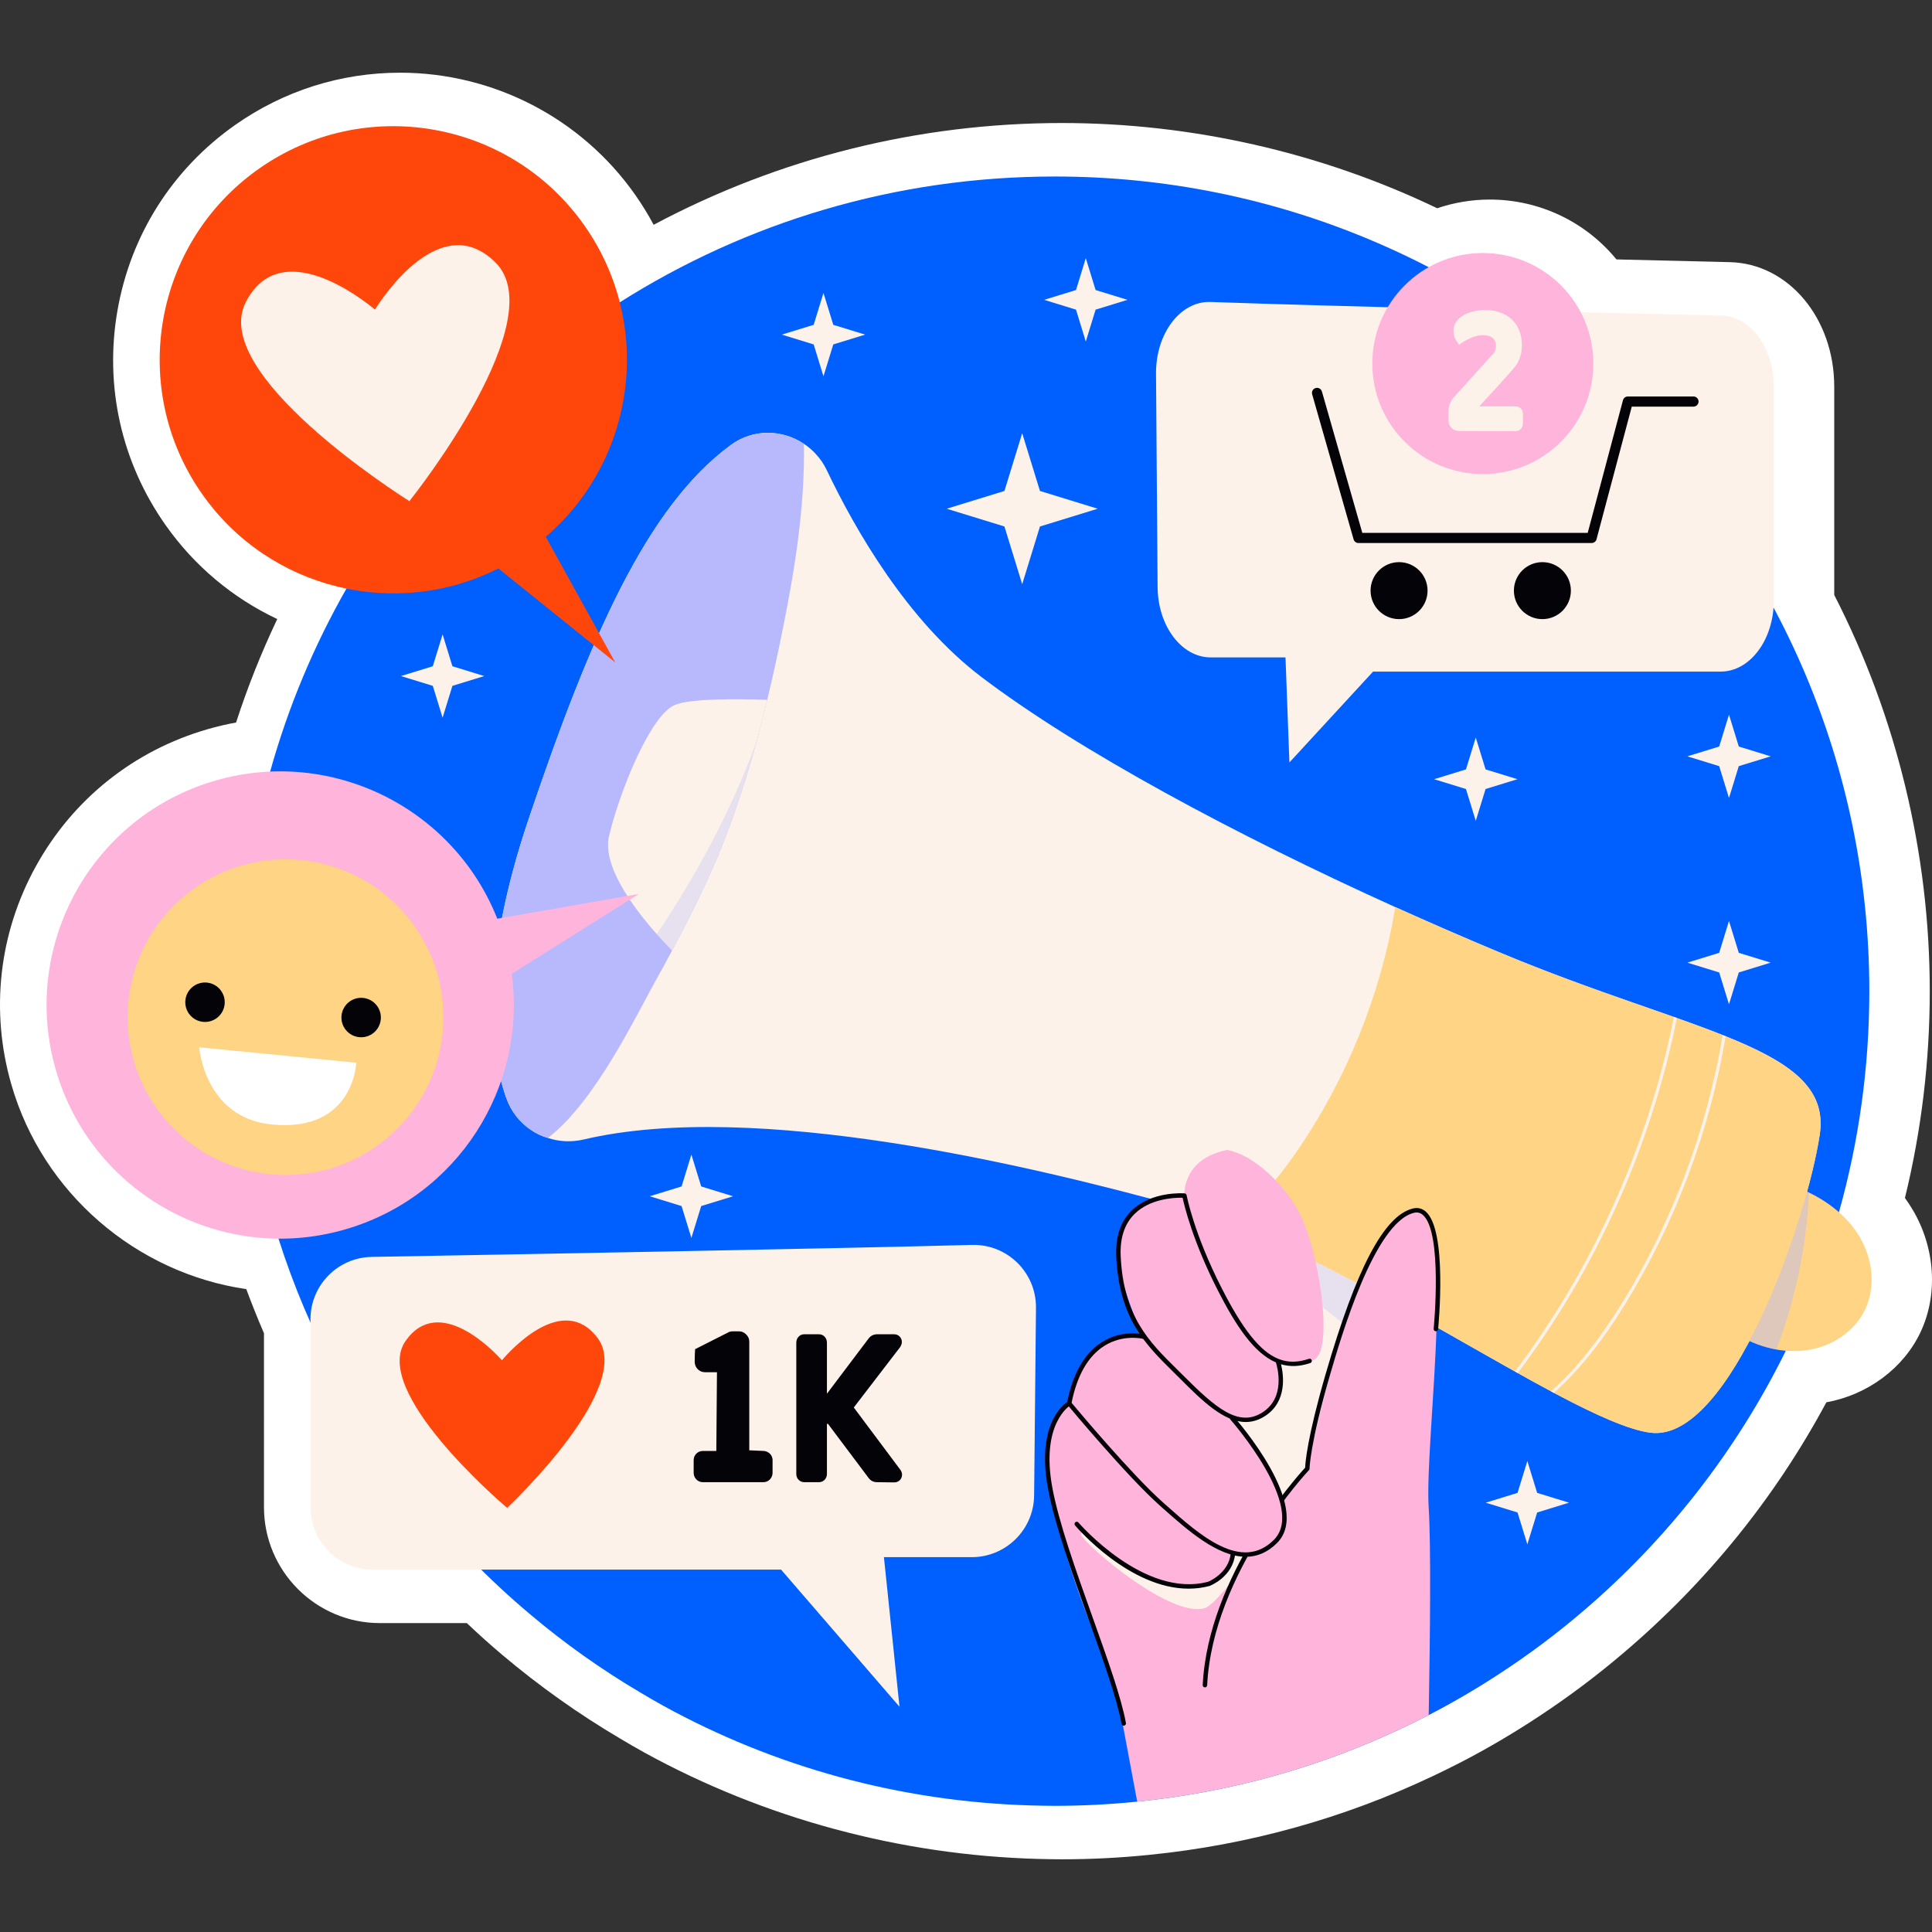 <?xml version="1.0" encoding="UTF-8"?>
<!-- Generator: Adobe Illustrator 25.2.1, SVG Export Plug-In . SVG Version: 6.00 Build 0)  -->
<svg xmlns="http://www.w3.org/2000/svg" xmlns:xlink="http://www.w3.org/1999/xlink" version="1.1" id="Capa_1" x="0px" y="0px" viewBox="0 0 512 512" style="enable-background:new 0 0 512 512;" xml:space="preserve" width="512" height="512">
<rect x="0" y="0" width="512" height="512" fill="#333333" stroke="none"/>
<g>
	<g>
		<g>
			<path style="fill:#FFFFFF;" d="M281.391,492.733c-2.03,0-4.036-0.046-6.041-0.092l-0.265-0.007     c-36.493-0.999-72.504-10.725-104.199-28.125c-2.302-1.282-4.477-2.523-6.652-3.838c-10.863-6.407-21.381-13.876-31.128-22.114     c-3.045-2.56-6.149-5.344-9.392-8.421h-23.053c-16.929,0-30.704-13.774-30.704-30.704V353.33     c-1.691-3.923-3.254-7.83-4.684-11.696c-29.125-4.253-53.943-25.401-62.255-54.2c-5.635-19.524-3.328-40.075,6.493-57.864     c9.821-17.79,25.982-30.69,45.506-36.324c2.488-0.717,5.006-1.308,7.543-1.771c3.042-9.362,6.691-18.526,10.916-27.419     c-11.779-5.556-21.973-14.07-29.602-24.907c-11.699-16.614-16.228-36.791-12.753-56.813c3.476-20.02,14.541-37.489,31.157-49.19     c12.893-9.078,28.021-13.878,43.747-13.878c24.751,0,48.023,12.067,62.256,32.281c1.82,2.586,3.469,5.263,4.943,8.029     c33.153-17.693,70.211-26.974,108.166-26.974c34.399,0,68.643,7.791,99.485,22.587c4.477-1.518,9.189-2.304,13.933-2.304     c13.184,0,25.41,5.914,33.568,15.864c11.837,0.29,22.313,0.542,30.055,0.724c15.509,0.362,27.659,14.851,27.659,32.982v55.212     c16.574,32.286,25.316,68.504,25.316,104.999c0,18.544-2.212,36.945-6.58,54.811c0.731,1.006,1.412,2.034,2.034,3.088     c5.978,10.024,6.806,22.447,2.138,32.385c-4.435,9.544-14.005,16.703-24.988,18.673c-13.622,25.341-31.689,47.663-53.791,66.438     c-7.083,6.036-14.667,11.724-22.529,16.89c-6.735,4.447-13.714,8.543-20.721,12.16c-2.424,1.236-4.784,2.412-7.196,3.545     c-23.641,11.23-48.948,18.272-75.147,20.894C296.945,492.336,289.12,492.733,281.391,492.733z"/>
		</g>
	</g>
	<g>
		<g>
			<g>
				<g>
					<path style="fill:#0060FF;" d="M495.389,262.668c0,20.312-2.811,39.962-8.054,58.597c-3.566,12.754-8.314,25.035-14.077,36.703       c-13.132,26.665-31.624,50.236-54.062,69.296c-6.707,5.716-13.769,11.006-21.138,15.848       c-6.259,4.133-12.754,7.959-19.438,11.407c-2.22,1.134-4.44,2.244-6.707,3.307c-21.776,10.345-45.536,17.123-70.548,19.627       c-7.18,0.732-14.454,1.11-21.823,1.11c-2.007,0-3.991-0.047-5.975-0.094c-35.356-0.968-68.587-10.392-97.708-26.381       c-2.078-1.157-4.11-2.315-6.141-3.543c-10.369-6.117-20.146-13.061-29.31-20.808c-10.982-9.234-21.044-19.579-29.924-30.845       c-16.108-20.241-28.649-43.434-36.679-68.634c-1.818-5.716-3.424-11.526-4.747-17.43c-1.087-4.653-1.984-9.353-2.716-14.124       c-0.968-5.928-1.653-11.927-2.102-18.021c-0.402-5.29-0.591-10.628-0.591-16.013c0-11.549,0.897-22.91,2.669-33.963       c1.299-8.243,3.047-16.32,5.267-24.209c4.771-17.123,11.597-33.373,20.217-48.488c4.723-8.29,9.967-16.249,15.73-23.807       c3.448-4.558,7.086-8.975,10.912-13.25c13.344-14.974,28.767-28.058,45.796-38.828c33.373-21.138,72.909-33.349,115.304-33.349       C398.767,46.774,495.389,143.443,495.389,262.668z"/>
				</g>
			</g>
		</g>
		<g>
			<g>
				<g>
					<path style="fill:#FFB4DC;" d="M372.979,447.498l-75.177,9.235l-2.409-11.266c0,0-12.423-26.24-16.32-47.756       c-2.125-11.549-1.748-21.729,4.275-25.791c0,0,0.803-18.493,19.698-17.69c0,0-11.684-24.075-3.637-32.168       c7.097-7.138,14.478-5.22,14.478-5.22s-0.803-9.66,11.266-12.069c0.024,0,0.071-0.023,0.094-0.023       c12.092-2.173,37.695,37.411,37.695,37.411L372.979,447.498z"/>
				</g>
			</g>
			<g>
				<g>
					<g>
						<g>
							<g>
								<path style="fill:#FCF2E9;" d="M286.571,406.906c2.194,3.587,23.82,21.883,32.683,19.273          c5.651-1.669,30.61-40.394,47.932-68.176c4.175-6.728,7.928-12.815,10.835-17.587c3.887-6.361,6.288-10.358,6.288-10.358          l-27.826-16.143c0,0-2.611,3.223-6.824,8.512c-2.941,3.657-6.665,8.348-10.839,13.606          C317.621,362.754,285.053,404.462,286.571,406.906z"/>
							</g>
						</g>
						<g style="opacity:0.31;">
							<g>
								<path style="fill:#B8B9FD;" d="M338.82,336.034c8.721,8.351,17.87,15.991,28.366,21.97          c4.175-6.728,7.928-12.815,10.835-17.587c-0.365-3.228-1.109-6.242-3.525-8.308c-4.009-3.37-8.851-5.566-13.822-7.166          c-3.479-1.094-7.16-1.958-11.015-2.515C346.718,326.085,342.994,330.777,338.82,336.034z"/>
							</g>
						</g>
					</g>
					<g>
						<g>
							<g>
								<path style="fill:#FCF2E9;" d="M482.257,300.606c-3.448,23.181-23.901,81.715-44.813,79.077          c-18.797-2.362-70.072-39.44-111.399-55.409c-4.525-1.756-8.97-3.263-13.206-4.439          c-39.409-10.876-112.757-28.535-158.148-17.861c-3.251,0.752-6.517,0.604-9.491-0.413c-1.581-0.431-3.098-1.167-4.457-2.095          c-2.983-1.985-5.32-4.908-6.589-8.52c-4.594-13.022-6.826-36.034,5.934-73.876c16.457-48.773,31.475-82.872,53.547-99.114          c5.96-4.423,13.703-4.147,19.408-0.341c1.168,0.771,2.25,1.705,3.217,2.767c1.093,1.178,2.06,2.585,2.805,4.144          c7.533,15.796,21.389,40.018,41.096,54.936c25.718,19.48,67.087,41.703,109.614,60.932          c9.095,4.104,18.237,8.075,27.294,11.864C448.421,273.768,485.706,277.425,482.257,300.606z"/>
							</g>
						</g>
						<g>
							<g>
								<path style="fill:#B8B9FD;" d="M207.494,166.456c-1.281,6.367-2.63,12.728-4.177,18.999          c-3.352,14.107-7.475,27.966-12.99,41.239c-3.643,8.622-7.814,16.985-12.21,25.188c-1.315,2.496-2.662,4.954-4.042,7.408          c-6.04,10.874-16.436,32.716-28.874,42.271c-1.581-0.431-3.098-1.167-4.457-2.095c-2.983-1.985-5.32-4.908-6.589-8.52          c-4.594-13.022-6.826-36.034,5.934-73.876c16.457-48.773,31.475-82.872,53.547-99.114c5.96-4.423,13.703-4.147,19.408-0.341          C213.349,133.876,210.726,150.403,207.494,166.456z"/>
							</g>
						</g>
						<g>
							<g>
								<g>
									<g>
										<path style="fill:#FFD484;" d="M494.326,346.927c-2.671,5.747-8.549,9.695-14.802,10.774            c-2.882,0.511-5.882,0.459-8.766-0.066c-3.325-0.602-6.59-1.821-9.538-3.456c2.838-14.849,10.305-25.133,16.424-38.934            c0.595,0.266,1.157,0.528,1.752,0.794c5.439,2.64,10.341,6.54,13.422,11.746            C496.229,333.507,497.163,340.886,494.326,346.927z"/>
									</g>
								</g>
								<g style="opacity:0.46;">
									<g>
										<path style="fill:#B8B9FD;" d="M470.758,357.636c-3.325-0.602-6.59-1.821-9.538-3.456            c2.838-14.849,10.305-25.133,16.424-38.934c0.595,0.266,1.157,0.528,1.752,0.794            C478.729,330.237,475.825,344.353,470.758,357.636z"/>
									</g>
								</g>
							</g>
							<g>
								<g>
									<path style="fill:#FFD484;" d="M482.257,300.606c-3.448,23.181-23.901,81.715-44.813,79.077           c-5.836-0.71-14.828-4.804-25.66-10.564c-0.229-0.126-0.493-0.256-0.753-0.419c-2.825-1.486-5.772-3.122-8.816-4.836           c-0.23-0.126-0.493-0.255-0.754-0.419c-22.688-12.69-50.826-29.679-75.417-39.17c6.882-5.023,12.594-11.854,17.465-18.905           c13.366-19.376,22.397-41.732,26.266-64.975c9.095,4.104,18.237,8.075,27.294,11.864           c17.48,7.344,33.334,12.594,46.521,17.238c0.267,0.096,0.534,0.19,0.801,0.286c4.37,1.569,8.439,3.038,12.126,4.539           c0.267,0.096,0.534,0.19,0.798,0.32C474.461,281.503,484.085,288.318,482.257,300.606z"/>
								</g>
							</g>
							<g>
								<g>
									<g>
										<path style="fill:#FCF2E9;" d="M457.314,274.64c-4.228,25.142-13.303,49.359-26.73,71.112            c-6.161,9.998-12.293,17.582-18.8,23.367c-0.229-0.126-0.493-0.256-0.753-0.419c6.504-5.751,12.604-13.372,18.837-23.397            c13.386-21.688,22.462-45.905,26.648-70.982C456.784,274.416,457.051,274.511,457.314,274.64z"/>
									</g>
								</g>
								<g>
									<g>
										<path style="fill:#FCF2E9;" d="M444.391,269.781c-6.779,33.905-21.372,66.491-42.175,94.082            c-0.23-0.126-0.493-0.255-0.754-0.419c20.796-27.523,35.39-60.109,42.128-93.949            C443.857,269.591,444.124,269.686,444.391,269.781z"/>
									</g>
								</g>
							</g>
						</g>
						<g>
							<g>
								<g>
									<path style="fill:#FCF2E9;" d="M203.316,185.455c-0.892,3.815-1.85,7.589-2.91,11.353           c-2.761,10.193-6.056,20.196-10.08,29.886c-3.643,8.622-7.814,16.985-12.21,25.188c-1.1-1.109-2.509-2.594-4.064-4.336           c-6.251-7.037-14.518-18.174-12.642-26.037c2.973-12.348,11.095-32.135,17.496-34.719           C183.045,185.09,195.19,185.211,203.316,185.455z"/>
								</g>
							</g>
							<g style="opacity:0.32;">
								<g>
									<path style="fill:#B8B9FD;" d="M200.407,196.808c-2.761,10.193-6.056,20.196-10.08,29.886           c-3.643,8.622-7.814,16.985-12.21,25.188c-1.1-1.109-2.509-2.594-4.064-4.336           C184.683,231.77,193.816,214.707,200.407,196.808z"/>
								</g>
							</g>
						</g>
					</g>
				</g>
				<g>
					<g>
						<g>
							<g>
								<path style="fill:#FF470C;" d="M53.613,130.991c-19.684-27.955-12.98-66.574,14.975-86.258s66.574-12.98,86.258,14.975          c18.513,26.292,13.679,62.012-10.218,82.546l18.431,33.314l-30.985-24.927C105.108,164.261,71.524,156.426,53.613,130.991z"/>
							</g>
						</g>
					</g>
					<g>
						<g>
							<g>
								<path style="fill:#FCF2E9;" d="M131.314,69.571C117,55.323,101.644,78.408,99.366,82.042          c-3.292-2.749-25.05-19.933-34.24-1.949c-9.669,18.925,40.427,50.859,43.3,52.67c0.009,0.053,0.019,0.107,0.019,0.107          s0.035-0.044,0.051-0.063c0.022,0.014,0.071,0.044,0.071,0.044s-0.01-0.054-0.02-0.108          C110.621,130.128,146.372,84.561,131.314,69.571z"/>
							</g>
						</g>
					</g>
				</g>
				<g>
					<g>
						<g>
							<g>
								<path style="fill:#FFB4DC;" d="M91.429,325.818c-32.849,9.48-67.164-9.464-76.644-42.314s9.464-67.164,42.313-76.644          c30.895-8.916,63.08,7.315,74.688,36.605l37.505-6.546l-33.676,21.15C139.688,288.006,121.318,317.192,91.429,325.818z"/>
							</g>
						</g>
					</g>
					<g>
						<g>
							<g>
								
									<ellipse transform="matrix(0.773 -0.635 0.635 0.773 -153.89 109.208)" style="fill:#FFD484;" cx="75.567" cy="269.515" rx="41.821" ry="41.821"/>
							</g>
						</g>
						<g>
							<g>
								<path style="fill:#040308;" d="M90.506,269.148c-0.282,2.873,1.819,5.431,4.692,5.713c2.873,0.282,5.431-1.819,5.713-4.692          c0.282-2.873-1.819-5.431-4.692-5.713C93.346,264.174,90.788,266.275,90.506,269.148z"/>
							</g>
						</g>
						<g>
							<g>
								<path style="fill:#040308;" d="M49.127,265.089c-0.282,2.873,1.819,5.431,4.692,5.713c2.873,0.282,5.431-1.819,5.713-4.692          c0.282-2.873-1.819-5.431-4.692-5.713S49.409,262.216,49.127,265.089z"/>
							</g>
						</g>
						<g>
							<g>
								<path style="fill:#FFFFFF;" d="M94.413,281.625l-41.621-4.083c0,0,1.342,18.699,19.249,20.456          C93.819,300.135,94.413,281.625,94.413,281.625z"/>
							</g>
						</g>
					</g>
				</g>
			</g>
			<g>
				<g>
					<path style="fill:#FFB4DC;" d="M380.77,349.276v0.118c-0.024,0.756-0.047,1.512-0.071,2.291       c-0.543,17.879-2.692,38.639-2.078,47.968c0.614,9.589,0.378,33.798,0,54.865c-2.22,1.134-4.44,2.244-6.707,3.307       c-21.776,10.345-45.536,17.123-70.548,19.627l-4.983-26.665l-0.992-5.314l28.247-19.296c0,0,0.85-2.74,2.622-6.92       c0.874-2.055,1.984-4.44,3.307-7.038c0.047-0.094,0.094-0.189,0.142-0.283c2.385-4.582,5.503-9.778,9.424-14.738       c0.094-0.142,0.189-0.26,0.283-0.378c2.102-2.622,4.417-5.196,6.967-7.558c0.047-0.047,0.071-0.071,0.071-0.071       s4.039-19.863,9.967-38.19c1.181-3.661,2.456-7.251,3.755-10.628c0.023,0,0.023-0.024,0.023-0.024       c0.189-0.496,0.378-0.968,0.567-1.464c0.567-1.37,1.134-2.669,1.677-3.944c0.047-0.095,0.094-0.189,0.142-0.283       c1.299-2.834,2.622-5.361,3.968-7.463c1.393-2.149,2.787-3.873,4.228-4.984c0.874-0.685,1.748-1.134,2.622-1.346       c0.52-0.118,1.016-0.142,1.488-0.071c2.149,0.307,3.59,2.669,4.487,6.401c0.614,2.456,0.992,5.527,1.205,8.998       C380.817,340.112,380.864,344.552,380.77,349.276z"/>
				</g>
			</g>
			<g>
				<g>
					<path style="fill:#040308;" d="M319.319,447.174c-0.01,0-0.02,0-0.029-0.002c-0.326-0.015-0.577-0.292-0.561-0.617       c1.44-29.076,24.98-55.255,27.142-57.598c0.053-1.312,0.564-8.041,5.444-24.849c8.112-27.937,15.43-41.864,23.033-43.826       c1.307-0.338,2.473-0.078,3.465,0.771c5.805,4.97,3.405,30.146,3.3,31.216c-0.033,0.323-0.333,0.556-0.646,0.528       c-0.325-0.03-0.562-0.321-0.53-0.646c0.025-0.255,2.449-25.629-2.893-30.202c-0.691-0.591-1.478-0.764-2.402-0.524       c-10.492,2.709-19.299,33.044-22.193,43.011c-5.324,18.338-5.404,24.698-5.404,24.758c0,0.152-0.059,0.297-0.163,0.407       c-0.254,0.269-25.494,27.132-26.974,57.009C319.893,446.927,319.632,447.174,319.319,447.174z"/>
				</g>
			</g>
			<g>
				<g>
					<g>
						<path style="fill:#FFB4DC;" d="M348.51,360.158c-4.747,3.236-10.061,0.26-10.51,0.023c0.165,0.449,2.622,6.353-0.945,12.258        c-3.708,6.141-10.534,3.377-10.534,3.377s17.621,22.122,12.697,29.861c-5.547,8.718-12.161,6.231-12.161,6.231        c-4.02,10.653-12.13,10.25-25.427,4.724c-7.558-3.141-16.157-12.191-22.558-18.922c-2.125-11.549-1.748-21.729,4.275-25.791        c0,0,0.803-18.493,19.698-17.69c0,0-12.47-24.941-3.637-32.168c4.913-4.015,8.833-5.172,11.337-5.408        c1.841-0.197,3.141,0.189,3.141,0.189s-0.803-9.66,11.266-12.069c0.024,0,0.071-0.023,0.094-0.023        c6.897,1.299,14.596,8.691,18.611,15.777C349.432,330.375,353.47,356.78,348.51,360.158z"/>
					</g>
				</g>
				<g>
					<g>
						<path style="fill:#040308;" d="M330.146,376.847c-5.919,0-11.773-5.854-17.476-11.555c-0.584-0.585-1.165-1.158-1.744-1.73        c-7.381-7.289-14.354-14.173-15.111-30.62c-0.238-5.195,1.146-9.288,4.117-12.166c5.295-5.132,13.649-4.541,14-4.521        c0.267,0.022,0.487,0.219,0.536,0.483c0.017,0.1,1.894,10.141,9.297,24.652c5.49,10.761,10.061,16.664,14.903,18.675        c0.115,0.011,0.224,0.054,0.314,0.126c2.496,0.949,5.069,0.873,7.884-0.095c0.303-0.106,0.643,0.058,0.75,0.366        c0.106,0.31-0.059,0.645-0.367,0.751c-2.821,0.966-5.385,1.031-7.766,0.329c0.667,2.709,1.725,9.805-4.163,13.675        C333.592,376.353,331.866,376.847,330.146,376.847z M312.973,317.408c-2.231,0-8.268,0.381-12.225,4.221        c-2.714,2.631-3.976,6.419-3.753,11.256c0.735,15.988,7.548,22.714,14.76,29.836c0.581,0.574,1.165,1.15,1.751,1.735        c8.634,8.634,14.772,13.981,21.167,9.773c6.028-3.961,3.875-11.835,3.453-13.179c-5.777-2.475-10.529-9.55-15.413-19.124        c-6.589-12.915-8.852-22.357-9.313-24.514C313.279,317.41,313.137,317.408,312.973,317.408z"/>
					</g>
				</g>
				<g>
					<g>
						<path style="fill:#040308;" d="M330.142,412.562c-7.497,0.002-15.526-7.131-21.862-12.759l-0.81-0.719        c-8.777-7.779-24.421-26.599-24.578-26.787c-0.113-0.136-0.159-0.316-0.124-0.489c1.519-7.794,4.635-13.225,9.264-16.142        c5.448-3.43,10.93-2.064,11.161-2.007c0.315,0.082,0.504,0.403,0.423,0.719c-0.082,0.316-0.407,0.507-0.719,0.424        c-0.051-0.015-5.247-1.291-10.254,1.876c-4.278,2.705-7.193,7.779-8.663,15.08c1.767,2.118,16.07,19.174,24.273,26.443        l0.81,0.719c8.889,7.898,19.953,17.735,28.531,9.154c8.753-8.753-11.312-31.636-11.515-31.866        c-0.217-0.245-0.194-0.617,0.051-0.834c0.241-0.217,0.618-0.197,0.833,0.05c0.862,0.974,20.997,23.955,11.468,33.485        C335.831,411.508,333.026,412.562,330.142,412.562z"/>
					</g>
				</g>
				<g>
					<g>
						<path style="fill:#040308;" d="M314.986,421.012c-15.591,0-29.438-16.001-30.086-16.761c-0.211-0.249-0.182-0.622,0.066-0.832        c0.249-0.212,0.622-0.182,0.833,0.065c0.172,0.203,17.454,20.185,34.374,15.691c-0.004-0.002,5.439-2.144,5.996-7.529        c0.034-0.325,0.32-0.567,0.648-0.526c0.325,0.033,0.56,0.323,0.526,0.648c-0.632,6.122-6.558,8.437-6.811,8.532        C318.673,420.791,316.817,421.012,314.986,421.012z"/>
					</g>
				</g>
				<g>
					<g>
						<path style="fill:#040308;" d="M297.801,457.323c-0.279,0-0.528-0.201-0.58-0.487c-1.187-6.572-4.873-16.895-8.777-27.825        c-4.405-12.331-8.958-25.079-10.711-34.482c-3.355-17.998,4.968-22.924,5.324-23.124c0.281-0.162,0.641-0.063,0.802,0.221        c0.16,0.284,0.062,0.643-0.22,0.806c-0.08,0.045-7.933,4.784-4.746,21.88c1.736,9.31,6.273,22.015,10.662,34.3        c3.92,10.977,7.623,21.343,8.828,28.015c0.057,0.32-0.156,0.628-0.476,0.684C297.872,457.319,297.837,457.323,297.801,457.323        z"/>
					</g>
				</g>
			</g>
		</g>
		<g>
			<g>
				<g>
					<g>
						<path style="fill:#FCF2E9;" d="M274.545,346.605l-0.492,49.686c-0.09,9.067-7.465,16.369-16.532,16.369h-23.274l4.129,39.644        l-31.385-36.34H98.813c-9.131,0-16.533-7.402-16.533-16.533v-49.812c0-9.017,7.217-16.371,16.233-16.53        c36.001-0.635,122.257-2.192,159.076-3.175C266.952,329.664,274.638,337.239,274.545,346.605z"/>
					</g>
				</g>
			</g>
			<g>
				<g>
					<g>
						<g>
							<path style="fill:#FF470C;" d="M158.362,354.572c-9.21-12.249-23.24,3.429-25.343,5.913         c-2.175-2.421-16.66-17.68-25.506-5.165c-9.308,13.169,24.865,42.569,26.828,44.24c0.001,0.041,0.003,0.083,0.003,0.083         s0.031-0.029,0.045-0.042c0.015,0.013,0.048,0.041,0.048,0.041s-0.002-0.042-0.003-0.083         C136.273,397.818,168.051,367.458,158.362,354.572z"/>
						</g>
					</g>
				</g>
				<g>
					<g>
						<g>
							<path style="fill:#040308;" d="M198.565,384.345l3.726,0.167c1.112,0,2.447,0.89,2.447,2.447v3.392         c0,1.224-1.001,2.447-2.447,2.447h-16.016c-1.446,0-2.447-1.223-2.447-2.447v-3.392c0-1.446,1.168-2.447,2.447-2.447h3.559         l0.167-20.854h-3.17c-1.501,0-2.725-1.223-2.725-2.725v-0.167c0-1.891,0.111-3.225,0.111-3.225l8.676-4.394         c0.389-0.222,0.834-0.333,1.279-0.333h1.668c0.723,0,1.39,0.278,1.891,0.834c0.556,0.501,0.834,1.168,0.834,1.891V384.345z"/>
						</g>
					</g>
					<g>
						<g>
							<path style="fill:#040308;" d="M213.139,392.798c-1.168,0-2.113-0.945-2.113-2.169v-34.813c0-1.279,0.945-2.225,2.113-2.225         h3.893c1.168,0,2.113,0.945,2.113,2.225v13.458h0.056l10.956-14.515c0.556-0.779,1.39-1.168,2.336-1.168h4.449         c1.168,0,2.058,0.89,2.058,2.058c0,0.445-0.167,0.89-0.445,1.335L226.264,373l12.345,16.517         c0.278,0.389,0.445,0.834,0.445,1.279c0,1.168-0.89,2.057-2.058,2.057l-4.56-0.056c-0.946,0-1.724-0.389-2.28-1.168         l-10.733-14.292h-0.278v13.291c0,1.223-0.945,2.169-2.113,2.169H213.139z"/>
						</g>
					</g>
				</g>
			</g>
		</g>
		<g>
			<g>
				<g>
					<g>
						<path style="fill:#FCF2E9;" d="M306.357,99.025l0.419,56.561c0.077,10.321,6.357,18.634,14.077,18.634h19.818l1.035,27.839        l22.173-24.078h92.116c7.775,0,14.078-8.426,14.078-18.82v-56.704c0-10.265-6.146-18.636-13.823-18.817        c-30.655-0.723-104.103-2.496-135.455-3.614C312.823,79.741,306.279,88.363,306.357,99.025z"/>
					</g>
				</g>
			</g>
			<g>
				<g>
					<g>
						<path style="fill:#040308;" d="M421.793,143.911h-61.781c-0.6,0-1.128-0.398-1.293-0.974l-10.983-38.442        c-0.204-0.714,0.21-1.46,0.924-1.663c0.712-0.201,1.457,0.212,1.662,0.923l10.705,37.468h59.732l9.344-35.153        c0.157-0.589,0.69-1.001,1.299-1.001h17.39c0.743,0,1.345,0.602,1.345,1.345c0,0.743-0.602,1.345-1.345,1.345h-16.356        l-9.344,35.153C422.936,143.499,422.403,143.911,421.793,143.911z"/>
					</g>
				</g>
				<g>
					<g>
						<path style="fill:#040308;" d="M378.318,156.524c0,4.17-3.381,7.551-7.551,7.551c-4.17,0-7.551-3.381-7.551-7.551        c0-4.17,3.381-7.551,7.551-7.551C374.937,148.973,378.318,152.354,378.318,156.524z"/>
					</g>
				</g>
				<g>
					<g>
						<circle style="fill:#040308;" cx="408.75" cy="156.524" r="7.551"/>
					</g>
				</g>
			</g>
			<g>
				<g>
					<g>
						<circle style="fill:#FFB4DC;" cx="392.962" cy="96.345" r="29.289"/>
					</g>
				</g>
				<g>
					<g>
						<path style="fill:#FCF2E9;" d="M401.64,107.688c1.102,0,1.94,0.838,1.94,1.94v2.69c0,1.013-0.794,1.94-1.94,1.94        l-15.034-0.043c-1.5,0-2.734-1.148-2.734-2.69v-2.646c0-2.159,1.455-3.66,1.455-3.66s10.184-11.241,10.582-11.726        c0.352-0.485,0.528-1.148,0.528-1.808c0-2.029-1.455-2.865-3.35-2.865c-0.265,0-0.485,0-0.75,0.043        c-1.279,0.132-2.601,0.617-3.967,1.41c0,0-1.191,0.663-1.719,1.102l-0.838-1.277c-0.176-0.221-2.292-4.277,2.424-6.789        c0.838-0.485,3.13-1.148,5.291-1.148c5.775,0,9.787,3.395,9.787,9.348c0,2.07-0.573,3.878-1.587,5.377        c-1.013,1.412-9.699,10.802-9.699,10.802H401.64z"/>
					</g>
				</g>
			</g>
		</g>
		<g>
			<g>
				<g>
					<g>
						<polygon style="fill:#FCF2E9;" points="220.827,86.078 229.272,88.677 220.827,91.275 218.228,99.721 215.63,91.275         207.185,88.677 215.63,86.078 218.228,77.633       "/>
					</g>
				</g>
			</g>
			<g>
				<g>
					<g>
						<polygon style="fill:#FCF2E9;" points="119.892,176.561 128.337,179.159 119.892,181.757 117.294,190.203 114.696,181.757         106.25,179.159 114.696,176.561 117.294,168.115       "/>
					</g>
				</g>
			</g>
			<g>
				<g>
					<g>
						<polygon style="fill:#FCF2E9;" points="290.345,76.862 298.79,79.46 290.345,82.058 287.747,90.504 285.148,82.058         276.703,79.46 285.148,76.862 287.747,68.416       "/>
					</g>
				</g>
			</g>
			<g>
				<g>
					<g>
						<polygon style="fill:#FCF2E9;" points="393.691,203.897 402.137,206.495 393.691,209.094 391.093,217.539 388.495,209.094         380.049,206.495 388.495,203.897 391.093,195.452       "/>
					</g>
				</g>
			</g>
			<g>
				<g>
					<g>
						<polygon style="fill:#FCF2E9;" points="460.797,197.838 469.243,200.436 460.797,203.034 458.199,211.48 455.601,203.034         447.156,200.436 455.601,197.838 458.199,189.392       "/>
					</g>
				</g>
			</g>
			<g>
				<g>
					<g>
						<polygon style="fill:#FCF2E9;" points="460.797,252.511 469.243,255.109 460.797,257.708 458.199,266.153 455.601,257.708         447.156,255.109 455.601,252.511 458.199,244.066       "/>
					</g>
				</g>
			</g>
			<g>
				<g>
					<g>
						<polygon style="fill:#FCF2E9;" points="407.36,395.627 415.805,398.225 407.36,400.824 404.762,409.269 402.164,400.824         393.718,398.225 402.164,395.627 404.762,387.182       "/>
					</g>
				</g>
			</g>
			<g>
				<g>
					<g>
						<polygon style="fill:#FCF2E9;" points="185.822,314.421 194.267,317.019 185.822,319.617 183.224,328.063 180.626,319.617         172.18,317.019 180.626,314.421 183.224,305.975       "/>
					</g>
				</g>
			</g>
			<g>
				<g>
					<g>
						<polygon style="fill:#FCF2E9;" points="275.599,130.109 290.9,134.817 275.599,139.524 270.892,154.826 266.185,139.524         250.883,134.817 266.185,130.109 270.892,114.808       "/>
					</g>
				</g>
			</g>
		</g>
	</g>
</g>















</svg>
